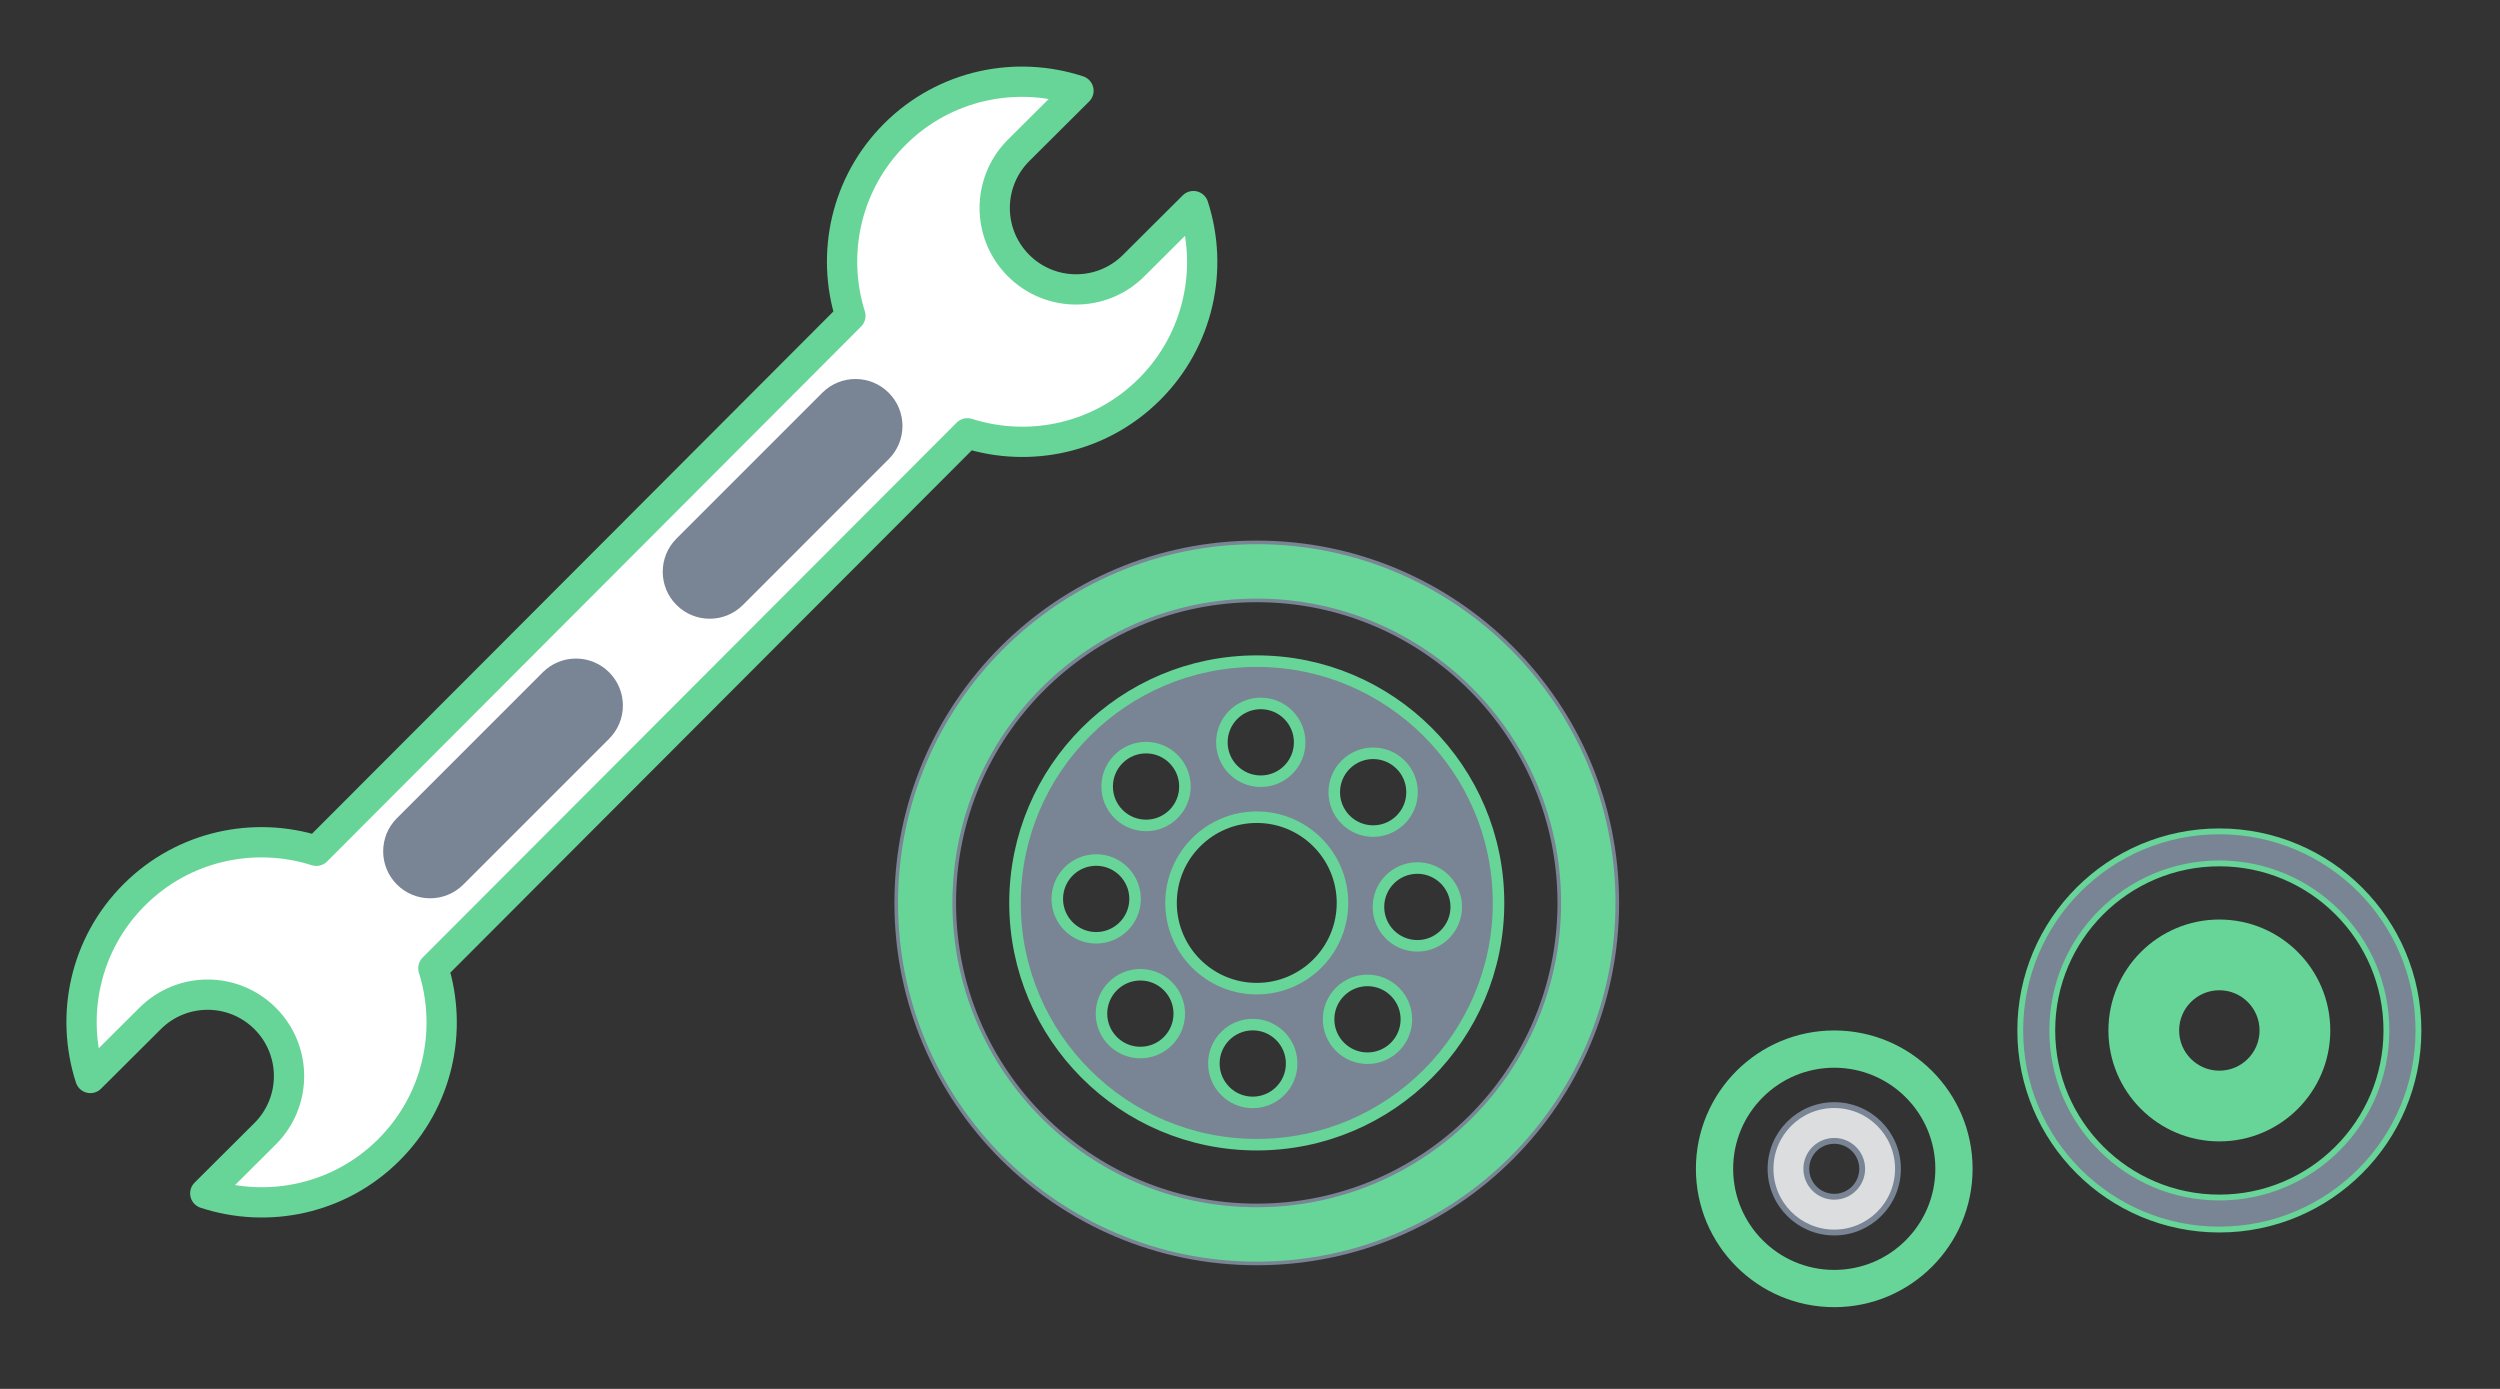 <?xml version="1.0" standalone="no"?>
<!DOCTYPE svg PUBLIC "-//W3C//DTD SVG 1.1//EN" "http://www.w3.org/Graphics/SVG/1.1/DTD/svg11.dtd">
<svg width="180px" height="100px" version="1.1" xmlns="http://www.w3.org/2000/svg" xmlns:xlink="http://www.w3.org/1999/xlink" xml:space="preserve" style="fill-rule:evenodd;clip-rule:evenodd;stroke-linejoin:round;stroke-miterlimit:1.414;">
    <rect width="100%" height="100%" fill="#333333" stroke="none"/>
    <g>
        <g id="Layer1">
            <g>
                <g>
                    <path d="M69.651,31.198C74.118,32.62 79.201,31.574 82.751,28.038C86.33,24.472 87.381,19.34 85.924,14.84C83.252,17.502 82.574,18.177 81.618,19.13C79.324,21.414 75.612,21.408 73.328,19.113C71.043,16.82 71.051,13.108 73.342,10.823C74.378,9.792 75.096,9.078 77.65,6.534C73.156,5.059 68.019,6.091 64.44,9.655C60.89,13.191 59.824,18.27 61.228,22.741L22.779,61.257C18.313,59.834 13.229,60.88 9.679,64.416C6.1,67.982 5.049,73.114 6.506,77.615C9.178,74.952 9.856,74.277 10.812,73.325C13.106,71.04 16.818,71.046 19.102,73.341C21.387,75.634 21.379,79.346 19.087,81.631C18.052,82.662 17.335,83.376 14.78,85.921C19.274,87.395 24.411,86.364 27.99,82.8C31.54,79.263 32.606,74.184 31.202,69.713L69.651,31.198Z" style="fill:white;fill-rule:nonzero;stroke-width:2.18px;stroke:rgb(103,213,152);"/>
                </g>
                <g>
                    <path d="M43.859,48.407C42.539,47.086 40.398,47.086 39.078,48.407L28.579,58.906C27.259,60.226 27.259,62.366 28.579,63.687C29.899,65.007 32.04,65.007 33.36,63.687L43.859,53.188C45.179,51.867 45.179,49.727 43.859,48.407Z" style="fill:rgb(121,132,149);"/>
                </g>
                <g>
                    <path d="M63.987,28.278C62.667,26.958 60.527,26.958 59.206,28.278L48.707,38.777C47.387,40.097 47.387,42.238 48.707,43.558C50.028,44.879 52.168,44.879 53.489,43.558L63.987,33.059C65.308,31.739 65.308,29.598 63.987,28.278Z" style="fill:rgb(121,132,149);"/>
                </g>
                <g>
                    <path d="M90.487,86.792C78.457,86.792 68.705,77.04 68.705,65.011C68.705,52.98 78.457,43.228 90.487,43.228C102.517,43.228 112.269,52.98 112.269,65.011C112.269,77.04 102.517,86.792 90.487,86.792M90.487,39.052C76.151,39.052 64.528,50.673 64.528,65.011C64.529,79.347 76.151,90.968 90.487,90.968C104.824,90.968 116.445,79.347 116.445,65.011C116.445,50.673 104.824,39.052 90.487,39.052" style="fill:rgb(103,213,152);fill-rule:nonzero;stroke-width:0.26px;stroke:rgb(121,132,149);"/>
                </g>
                <g>
                    <path d="M90.487,47.603C100.101,47.603 107.894,55.397 107.894,65.01C107.894,74.624 100.101,82.417 90.487,82.417C80.874,82.417 73.08,74.624 73.08,65.01C73.08,55.397 80.874,47.603 90.487,47.603ZM90.198,79.373C88.652,79.373 87.398,78.119 87.398,76.573C87.398,75.026 88.652,73.772 90.198,73.772C91.745,73.772 92.999,75.026 92.999,76.573C92.999,78.119 91.745,79.373 90.198,79.373ZM100.439,75.37C99.346,76.464 97.572,76.464 96.479,75.37C95.385,74.277 95.385,72.504 96.479,71.41C97.572,70.316 99.346,70.316 100.439,71.41C101.533,72.504 101.533,74.277 100.439,75.37ZM80.127,74.962C79.033,73.869 79.033,72.096 80.127,71.002C81.221,69.908 82.994,69.908 84.087,71.002C85.181,72.096 85.181,73.869 84.087,74.962C82.994,76.056 81.221,76.056 80.127,74.962ZM90.487,58.838C93.896,58.838 96.659,61.601 96.659,65.01C96.659,68.419 93.896,71.183 90.487,71.183C87.078,71.183 84.315,68.419 84.315,65.01C84.315,61.601 87.078,58.838 90.487,58.838ZM104.85,65.299C104.85,66.845 103.596,68.099 102.05,68.099C100.503,68.099 99.249,66.845 99.249,65.299C99.249,63.752 100.503,62.498 102.05,62.498C103.596,62.498 104.85,63.752 104.85,65.299ZM76.124,64.722C76.124,63.175 77.378,61.921 78.924,61.921C80.471,61.921 81.725,63.175 81.725,64.722C81.725,66.268 80.471,67.522 78.924,67.522C77.378,67.522 76.124,66.268 76.124,64.722ZM100.847,55.058C101.941,56.152 101.941,57.925 100.847,59.019C99.754,60.112 97.98,60.112 96.887,59.019C95.793,57.925 95.793,56.152 96.887,55.058C97.98,53.964 99.754,53.964 100.847,55.058ZM80.535,54.65C81.628,53.556 83.402,53.556 84.495,54.65C85.589,55.744 85.589,57.517 84.495,58.611C83.402,59.704 81.628,59.704 80.535,58.611C79.441,57.517 79.441,55.744 80.535,54.65ZM90.775,50.647C92.322,50.647 93.576,51.901 93.576,53.448C93.576,54.994 92.322,56.248 90.775,56.248C89.229,56.248 87.975,54.994 87.975,53.448C87.975,51.901 89.229,50.647 90.775,50.647Z" style="fill:rgb(121,132,149);stroke-width:0.83px;stroke:rgb(103,213,152);"/>
                </g>
                <g>
                    <path d="M159.793,86.222C153.15,86.222 147.764,80.836 147.764,74.193C147.764,67.549 153.15,62.164 159.793,62.164C166.436,62.164 171.822,67.549 171.822,74.193C171.822,80.836 166.436,86.222 159.793,86.222M159.793,59.858C151.876,59.857 145.458,66.276 145.458,74.193C145.458,82.11 151.876,88.528 159.793,88.528C167.71,88.528 174.128,82.11 174.128,74.193C174.128,66.276 167.71,59.858 159.793,59.858" style="fill:rgb(121,132,149);fill-rule:nonzero;stroke-width:0.42px;stroke:rgb(103,213,152);"/>
                </g>
                <g>
                    <path d="M159.793,77.088C158.194,77.088 156.897,75.792 156.897,74.193C156.897,72.594 158.194,71.298 159.793,71.298C161.392,71.298 162.688,72.594 162.688,74.193C162.688,75.792 161.392,77.088 159.793,77.088M159.793,66.206C155.381,66.206 151.806,69.782 151.806,74.193C151.806,78.604 155.381,82.18 159.793,82.18C164.204,82.18 167.78,78.604 167.78,74.193C167.78,69.782 164.204,66.206 159.793,66.206" style="fill:rgb(103,213,152);fill-rule:nonzero;"/>
                </g>
                <g>
                    <path d="M132.066,91.434C128.045,91.434 124.787,88.175 124.787,84.154C124.786,80.134 128.046,76.876 132.066,76.876C136.086,76.876 139.345,80.134 139.345,84.154C139.345,88.175 136.086,91.434 132.066,91.434M132.066,74.193C126.564,74.193 122.105,78.653 122.105,84.154C122.105,89.656 126.564,94.116 132.066,94.116C137.567,94.116 142.027,89.656 142.027,84.154C142.027,78.653 137.567,74.193 132.066,74.193" style="fill:rgb(103,213,152);fill-rule:nonzero;"/>
                </g>
                <g>
                    <path d="M132.066,86.167C130.955,86.167 130.053,85.266 130.054,84.154C130.054,83.044 130.955,82.143 132.066,82.143C133.177,82.143 134.078,83.044 134.078,84.154C134.078,85.266 133.177,86.167 132.066,86.167M132.066,79.567C129.532,79.567 127.478,81.621 127.478,84.154C127.478,86.688 129.532,88.742 132.066,88.742C134.599,88.742 136.653,86.688 136.654,84.154C136.654,81.621 134.599,79.567 132.066,79.567" style="fill:rgb(220,221,222);fill-rule:nonzero;stroke-width:0.42px;stroke:rgb(121,132,149);"/>
                </g>
            </g>
        </g>
    </g>
</svg>
